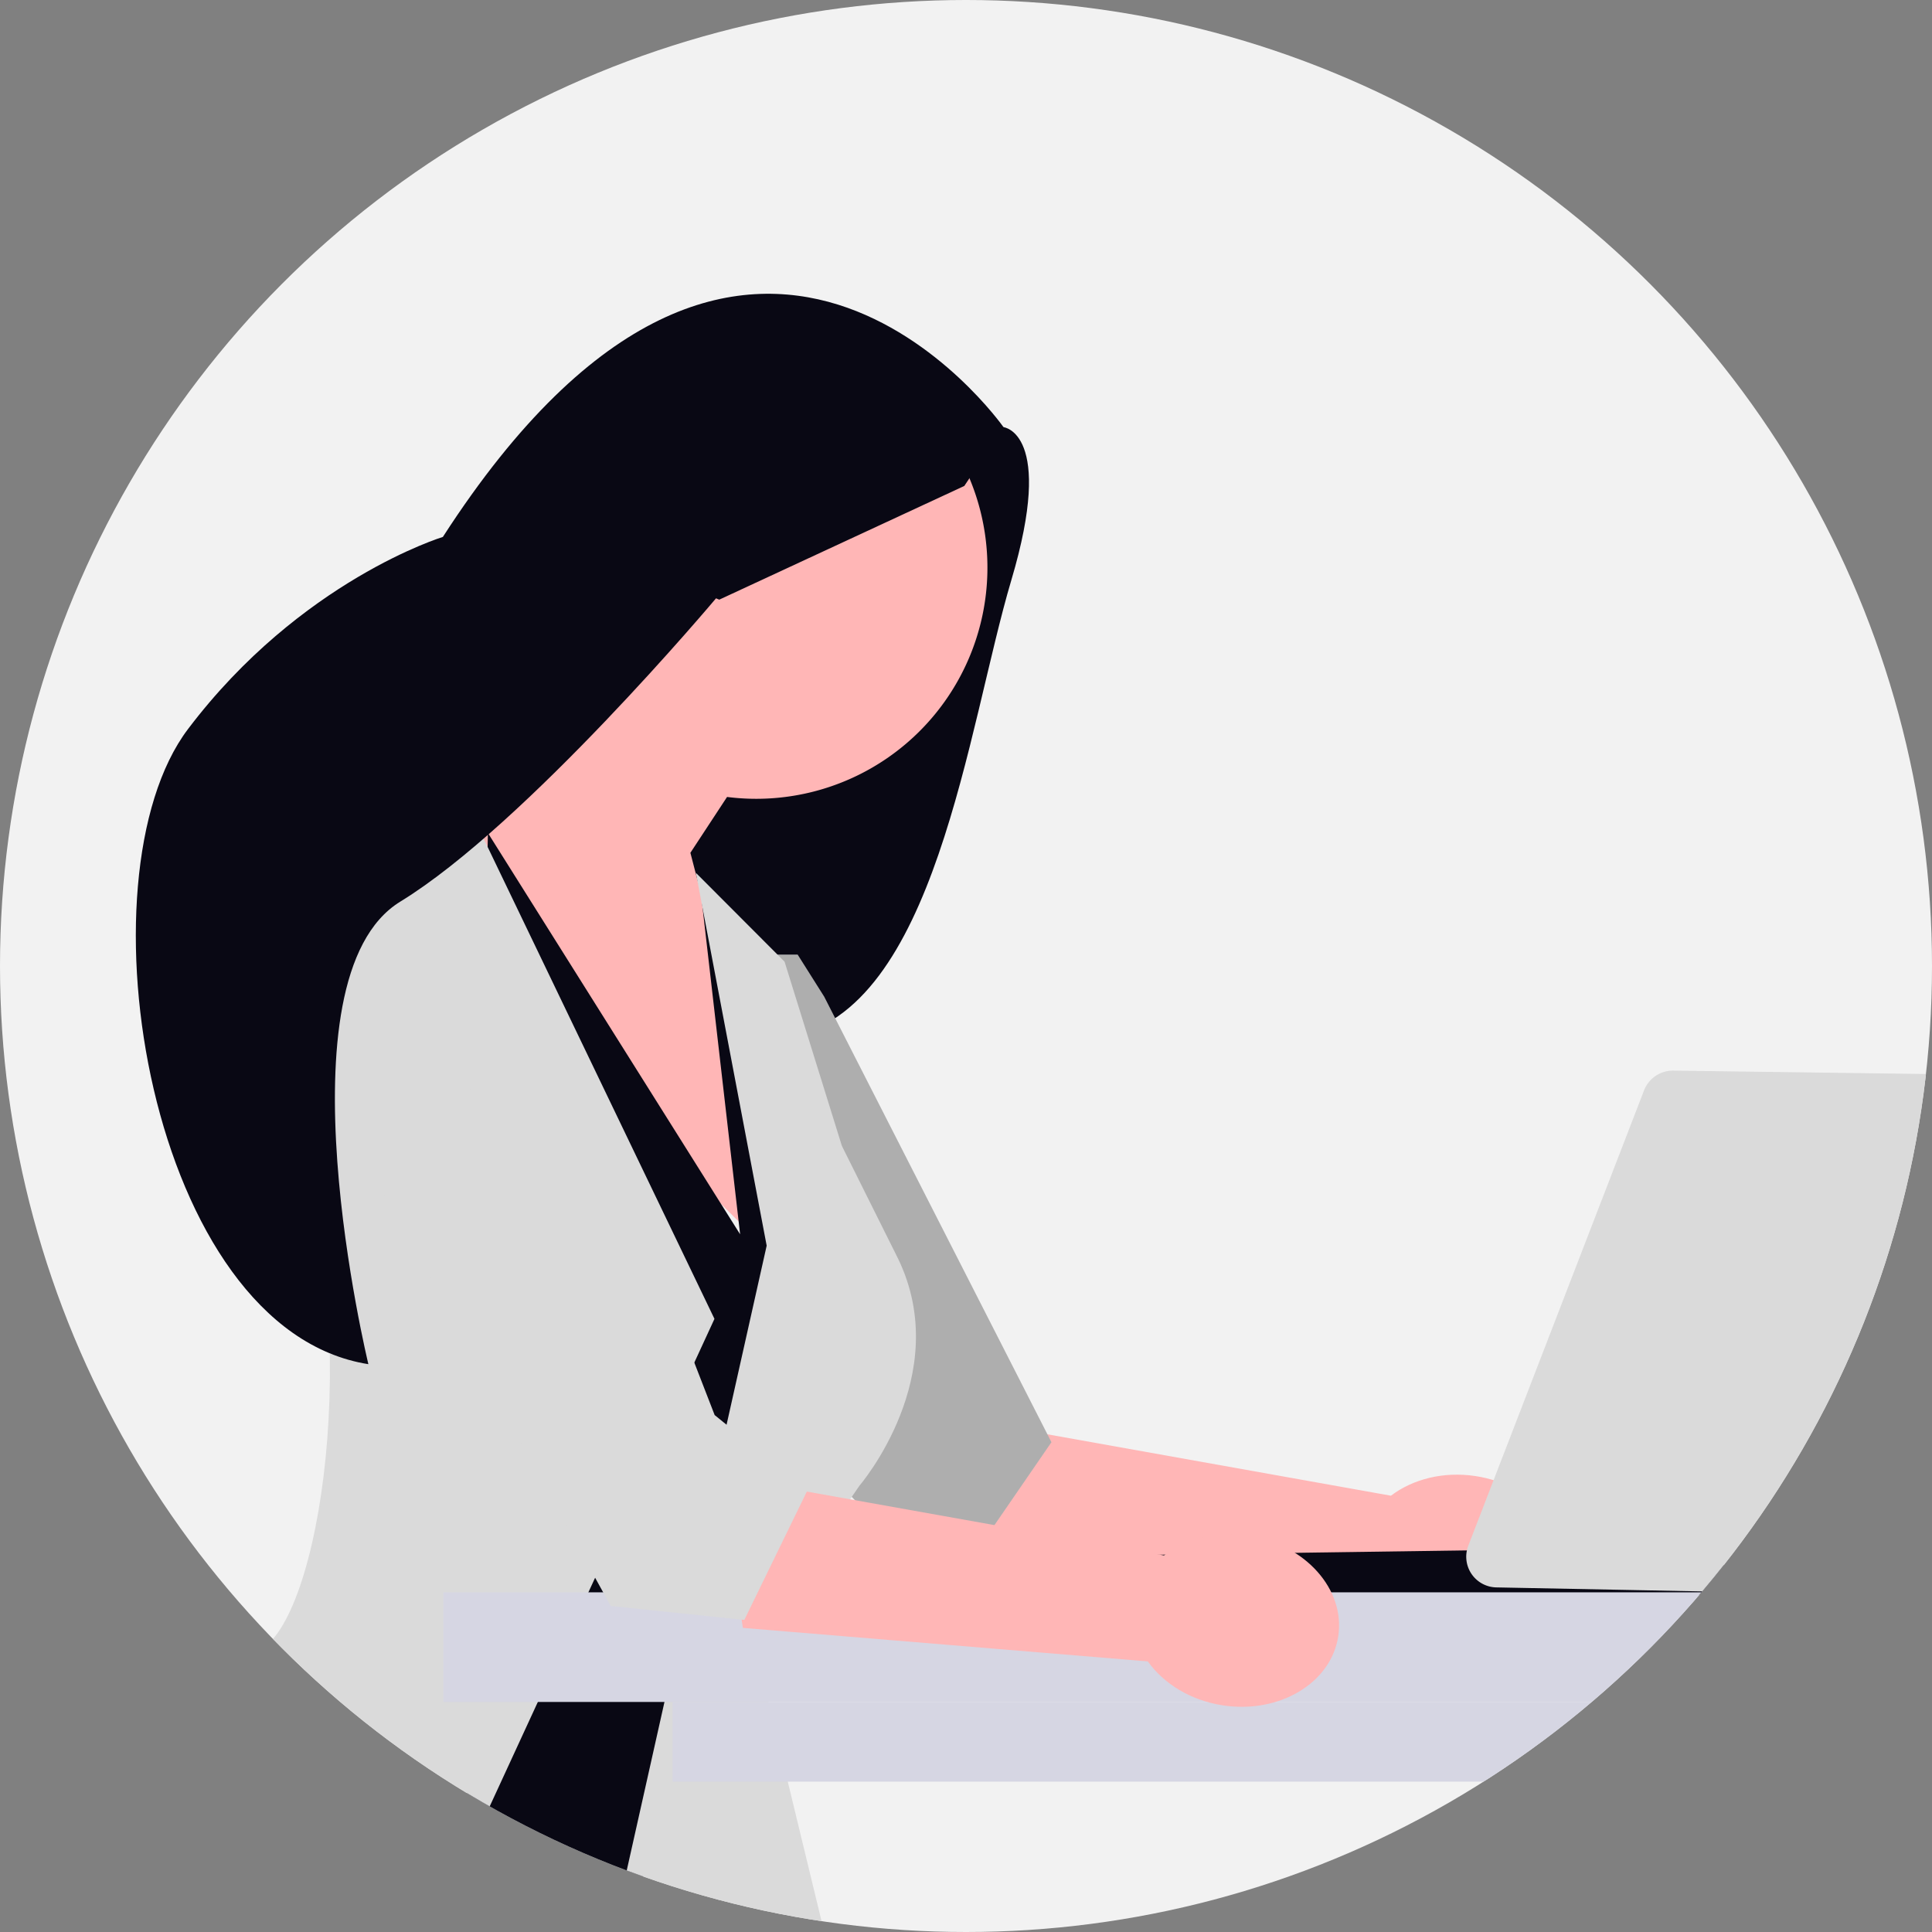 <svg xmlns="http://www.w3.org/2000/svg" xmlns:xlink="http://www.w3.org/1999/xlink" width="640" height="640" viewBox="0 0 640 640" role="img" artist="Katerina Limpitsouni" source="https://undraw.co/">
  <rect x="0" y="0" width="640" height="640" fill="#808080" stroke="none"/>
  <defs>
    <clipPath id="clip-path-402">
      <circle id="Ellipse_848" data-name="Ellipse 848" cx="320" cy="320" r="320" fill="none" stroke="#707070" stroke-width="1"/>
    </clipPath>
  </defs>
  <g id="Group_295" data-name="Group 295" transform="translate(-723 -302.879)">
    <circle id="Ellipse_865" data-name="Ellipse 865" cx="320" cy="320" r="320" transform="translate(723 302.879)" fill="#f2f2f2"/>
    <g id="Mask_Group_7" data-name="Mask Group 7" transform="translate(723 302.879)" clip-path="url(#clip-path-402)">
      <g id="Group_294" data-name="Group 294" transform="translate(35.572 97.318)">
        <path id="Path_5059-403" data-name="Path 5059" d="M733.017,25.031l37.663,10.39s17.131,1.762,2.6,50.651S748.155,228.879,699.329,237.5s-87.744-102.08-87.744-102.08L733.017,25.031Z" transform="translate(-473.828 8.76)" fill="#090814"/>
        <path id="Path_5060-404" data-name="Path 5060" d="M626.9,301.754,479.813,275.462l7.582,50.3,134.149,11.1c5.242,7.363,14.151,12.934,24.863,14.568,18.743,2.858,35.854-7.4,38.219-22.911s-10.911-30.4-29.654-33.26c-10.712-1.633-20.877,1.03-28.074,6.5Z" transform="translate(-201.714 96.4)" fill="#ffb6b6"/>
        <path id="Path_5061-405" data-name="Path 5061" d="M606.078,162.161h14.657L629.53,176.1l75.283,147.587L670.24,373.974l-49.5-50.43Z" transform="translate(-392.081 56.749)" fill="#dadada"/>
        <path id="Path_5062-406" data-name="Path 5062" d="M606.078,162.161h14.657L629.53,176.1l75.283,147.587L670.24,373.974l-49.5-50.43Z" transform="translate(-392.081 56.749)" opacity="0.2"/>
        <path id="Path_5063-407" data-name="Path 5063" d="M658.48,55.058A76.585,76.585,0,1,1,718.394,163.03l-12.147,18.5,37.126,143.183L664.08,245.751l-42.312-88.669s23.488-12.061,41.213-29.687a76.5,76.5,0,0,1-4.5-72.337Z" transform="translate(-513.118 3.653)" fill="#ffb6b6"/>
        <path id="Path_5066-408" data-name="Path 5066" d="M671.345,132.313l83.547,132.941L741.7,150.545l38.109,93.438L722.667,478.718l-58.65-7.6Z" transform="translate(-545.292 46.304)" fill="#090814"/>
        <path id="Path_5067-409" data-name="Path 5067" d="M787.706,516.39l102.167-221.6L809.692,127.97,776,145.108s-51.9,17.243-27.134,82.532S760.8,388.631,740.8,403.511s-52.034,62.312-52.034,62.312,7.357,42.915,98.937,50.568Z" transform="translate(-688.769 44.784)" fill="#dadada"/>
        <path id="Path_5068-410" data-name="Path 5068" d="M639.328,491.385l69.622,1.573L685.5,396.124l35.178-51.067s31.383-36.521,12.776-75.1l-18.639-37.4-18.985-61.021-29.384-29.451L689.9,265.6,639.328,491.385Z" transform="translate(-471.501 49.723)" fill="#dadada"/>
        <path id="Path_5070-411" data-name="Path 5070" d="M562.638,308.166l-211.269,2.987-8.794,11.726,420.06.5Z" transform="translate(-94.185 107.844)" fill="#090814"/>
        <rect id="Rectangle_1009" data-name="Rectangle 1009" width="486.436" height="26.413" transform="translate(187.214 466.476)" fill="#d6d6e3"/>
        <rect id="Rectangle_1010" data-name="Rectangle 1010" width="631.708" height="36.318" transform="translate(111.278 430.159)" fill="#d6d6e3"/>
        <path id="Path_5075-412" data-name="Path 5075" d="M514.911,365.877a10.153,10.153,0,0,0,9.617-6.9L576.154,206.75a10.162,10.162,0,0,0-9.487-13.425l-200.712-2.7h0a10.271,10.271,0,0,0-9.615,6.5L298.1,348a10.163,10.163,0,0,0,9.282,13.82l207.526,4.054Z" transform="translate(152.722 66.709)" fill="#dadada"/>
        <path id="Path_5076-413" data-name="Path 5076" d="M682.579,316.407,535.495,290.115l7.582,50.3,134.149,11.1c5.241,7.363,14.151,12.934,24.863,14.568,18.743,2.858,35.854-7.4,38.219-22.911s-10.911-30.4-29.654-33.26c-10.712-1.633-20.876,1.03-28.074,6.5Z" transform="translate(-332.564 101.527)" fill="#ffb6b6"/>
        <path id="Path_5077-414" data-name="Path 5077" d="M665.959,236.621,741.931,374.4l44.27,4.629,20.9-42.912-30.727-24.955L722.507,172.248" transform="translate(-575.207 60.279)" fill="#dadada"/>
        <path id="Path_5081-415" data-name="Path 5081" d="M905.275,44.181s-84.51-120.426-185.72,36.365c0,0-47.148,14.368-84.418,63.638s-12.923,198.92,59.742,210.4c0,0-30.971-127.824,10.608-153.252S810.04,100.883,810.04,100.883l1.076.442,81.171-37.664,12.987-19.481Z" transform="translate(-608.422 0)" fill="#090814"/>
      </g>
    </g>
  </g>
</svg>